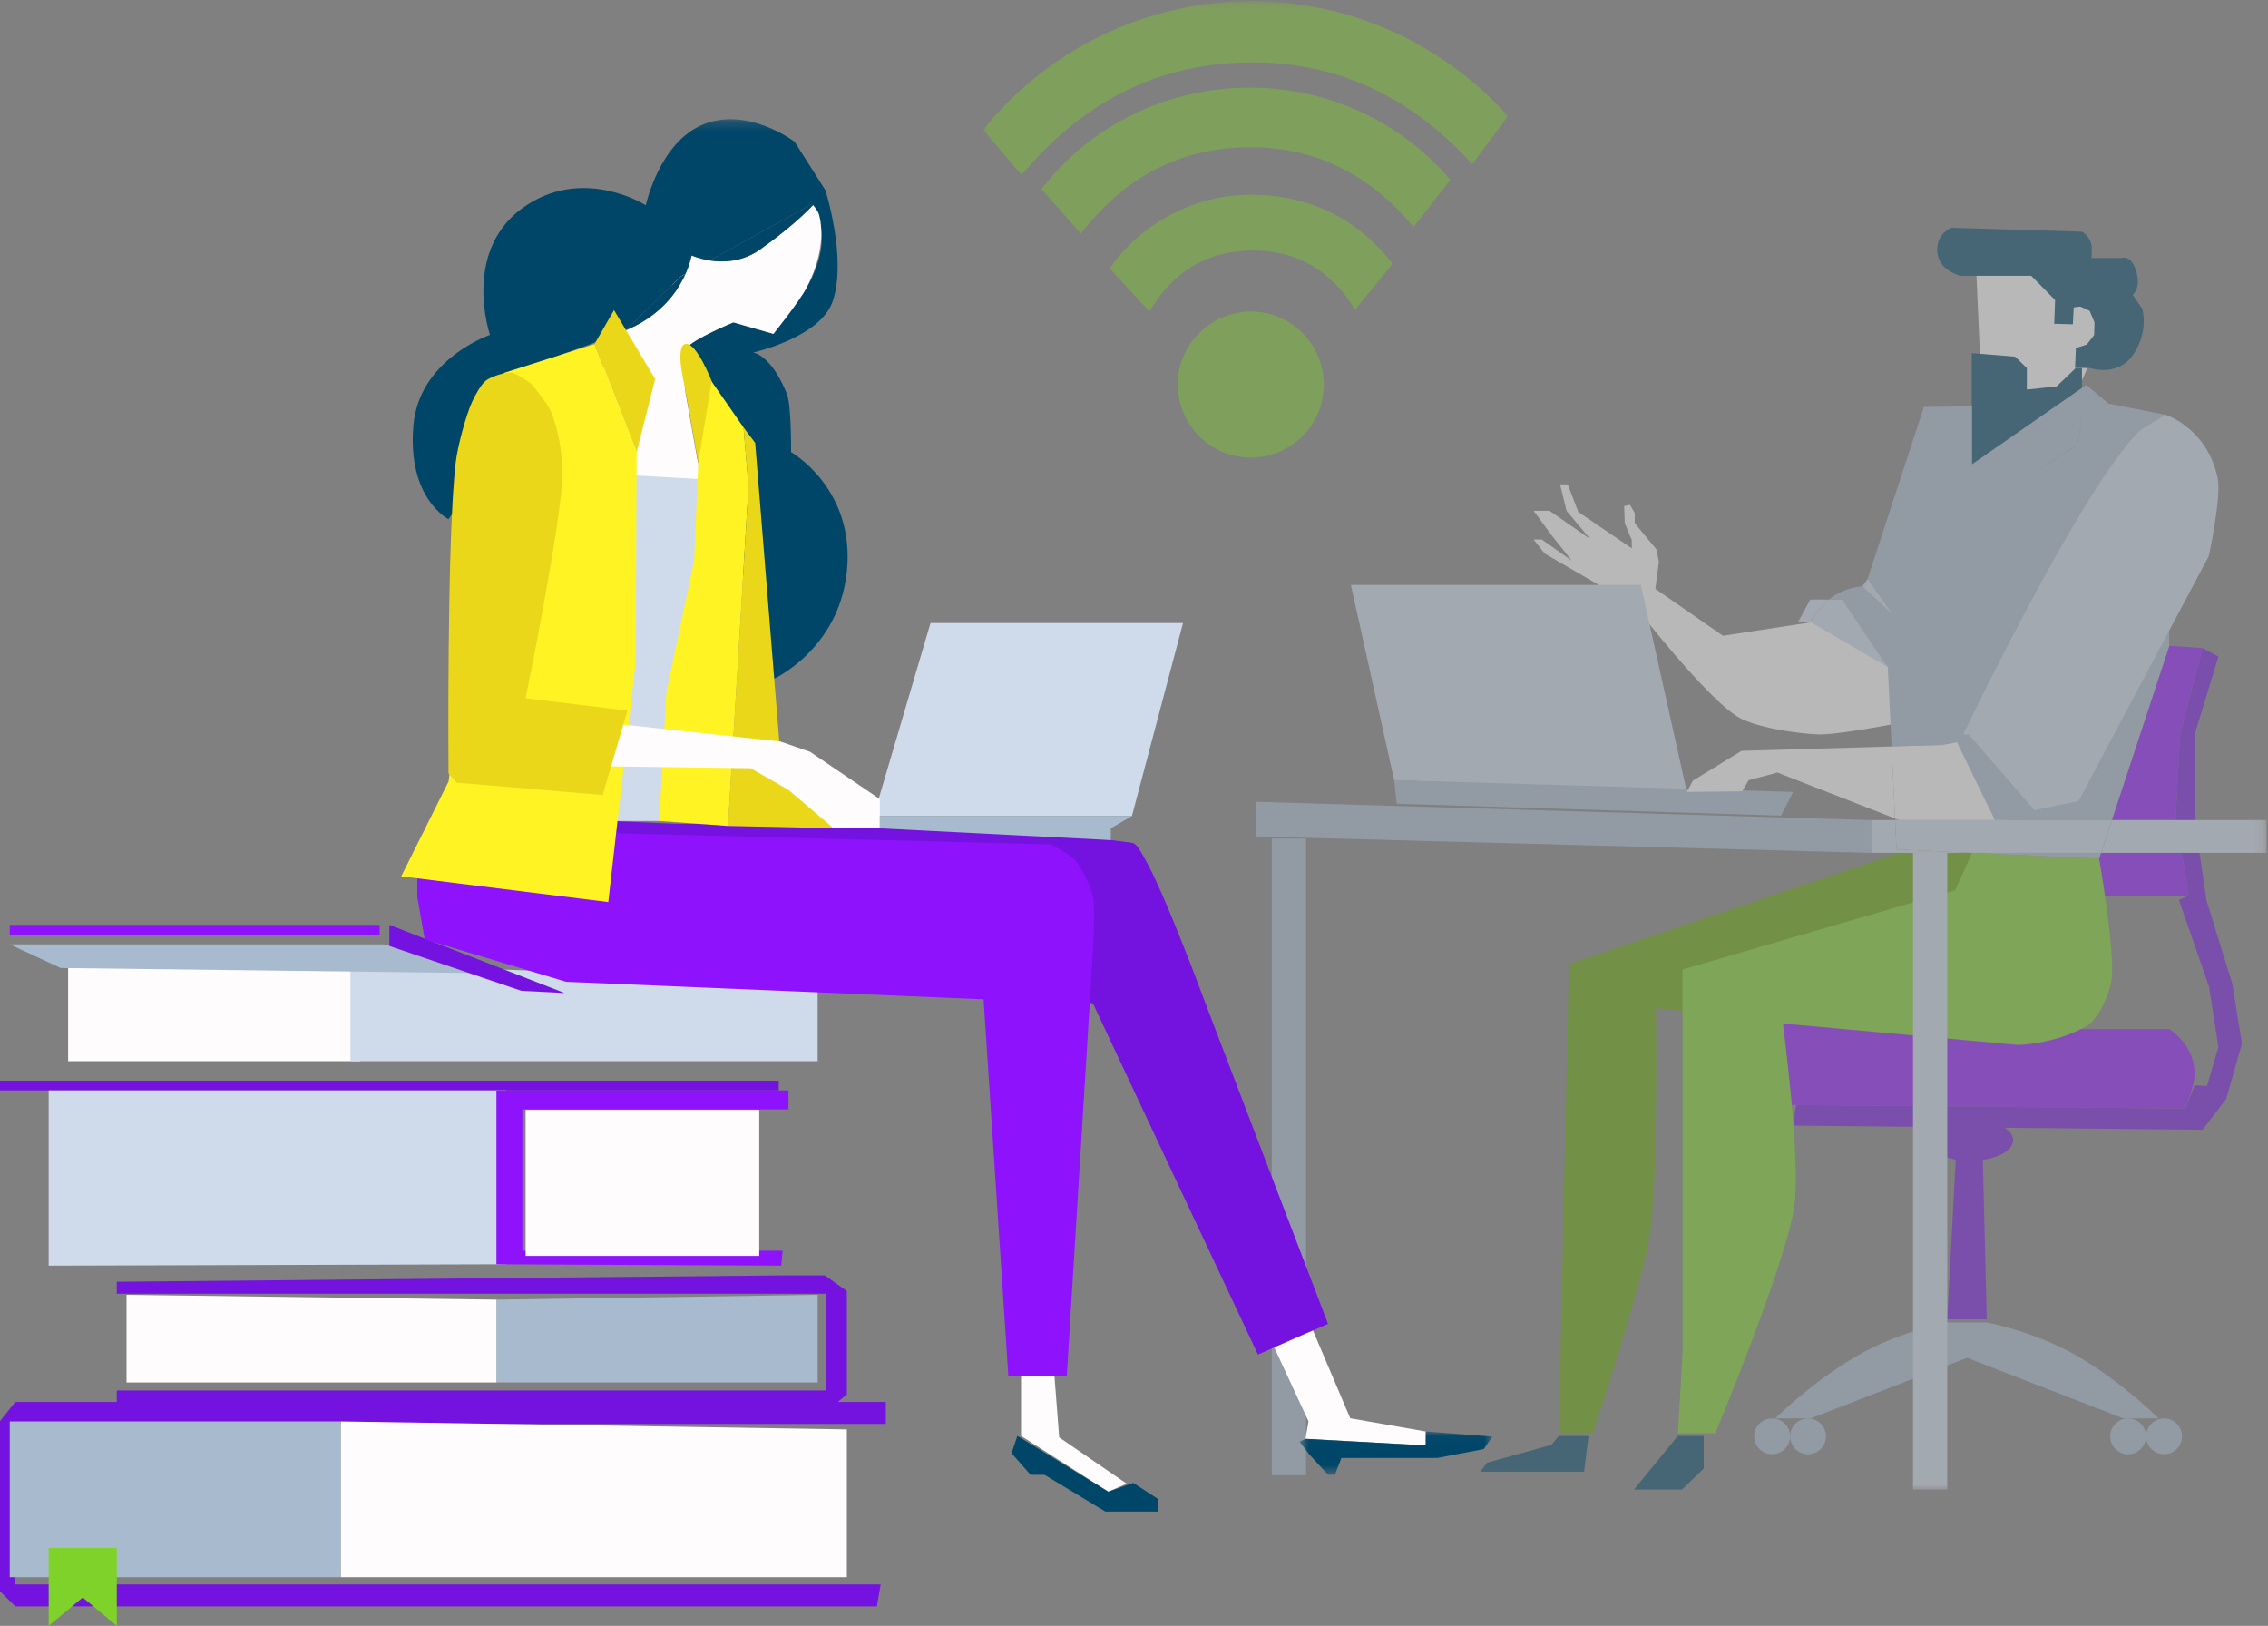 <svg width="233" height="167" viewBox="0 0 233 167" fill="none" xmlns="http://www.w3.org/2000/svg">
<rect x="0" y="0" width="233" height="167" fill="#808080" stroke="none"/>
<g opacity="0.452">
<path fill-rule="evenodd" clip-rule="evenodd" d="M203 27.198L203.44 37.127L206.226 41H210.468L213.542 39.872L214.709 37.197L218 35.79L217.15 30.784L209.864 26L203 27.198Z" fill="#FFFCFD"/>
<path fill-rule="evenodd" clip-rule="evenodd" d="M161.18 99.035L160.149 147.222H163.652C163.652 147.222 168.711 132.003 169.497 126.827C170.372 121.066 170.109 103.559 170.109 103.559L175.328 104.107L204.108 94.1L203.431 87.642L195.041 87.604L161.18 99.035Z" fill="#61A600"/>
<path fill-rule="evenodd" clip-rule="evenodd" d="M199.576 76.52L201.961 74.874L209.787 81.343L210.533 82.901L205.999 83.837L201.146 76.882L199.576 76.52Z" stroke="#A8BACE" stroke-width="0.25"/>
<path fill-rule="evenodd" clip-rule="evenodd" d="M170.059 60.482L177.007 65.306L186.363 63.872L194.331 68.532V74.409C194.331 74.409 188.649 75.514 186.733 75.435C184.632 75.348 180.312 74.722 178.518 73.625C175.199 71.599 167.944 62.23 167.944 62.23L158.701 56.865L157.553 55.418H158.399L161.479 57.589L159.365 54.936L157.553 52.463H159.184L163.352 55.357L160.937 52.463L160.271 49.75H161.057L162.145 52.585L167.641 56.322V55.477L166.918 53.73L166.857 51.981L167.462 51.86L167.944 52.705V53.73L170.179 56.443L170.421 57.709L170.059 60.482Z" fill="#FFFCFD"/>
<path fill-rule="evenodd" clip-rule="evenodd" d="M211.127 30.817L208.679 28.329H201.452C201.452 28.329 199.015 27.84 199.015 25.663C199.015 23.885 200.485 23.396 200.485 23.396L213.888 23.796C213.888 23.796 214.679 24.196 214.868 25.174C214.932 25.5 214.868 26.506 214.868 26.506H217.941C217.941 26.506 218.875 26.106 219.411 27.706C220.042 29.601 219.098 30.285 219.098 30.285L220.078 31.706C220.078 31.706 220.807 33.949 219.17 36.4C217.567 38.8 214.679 37.794 214.679 37.794H213.176L213.265 35.75L214.378 35.394L215.136 34.416L215.18 33.128L214.679 31.928L213.71 31.484L213.043 31.572L212.954 33.306L211.039 33.261L211.127 30.817Z" fill="#004669"/>
<path fill-rule="evenodd" clip-rule="evenodd" d="M175.032 150.835L172.796 153H167.867L172.375 147.489H175.032V150.835Z" fill="#004669"/>
<path fill-rule="evenodd" clip-rule="evenodd" d="M162.739 151.163H152.09L152.747 150.245L159.386 148.408L160.148 147.49H163.2L162.739 151.163Z" fill="#004669"/>
<path fill-rule="evenodd" clip-rule="evenodd" d="M138.781 60.086H168.57L173.296 81.342L143.227 80.137L138.781 60.086Z" fill="#CFDBEA"/>
<path fill-rule="evenodd" clip-rule="evenodd" d="M184.22 81.343L182.976 83.779L143.494 82.561L143.228 80.137L184.22 81.343Z" fill="#A8BACE"/>
<path fill-rule="evenodd" clip-rule="evenodd" d="M129 82.358L192.223 84.238V87.603L129 85.921V82.358Z" fill="#A8BACE"/>
<path fill-rule="evenodd" clip-rule="evenodd" d="M226.28 66.563L222.859 66.34L215.647 88.205L216.246 91.991H224.857L223.523 83.838L223.968 75.438L226.28 66.563Z" fill="#8E12FC"/>
<path fill-rule="evenodd" clip-rule="evenodd" d="M213.788 105.702H222.86C222.86 105.702 225.502 107.341 225.465 110.358C225.45 111.559 224.501 113.859 224.501 113.859L184.076 113.502L183.159 105.135L205.054 104.543L213.788 105.702Z" fill="#8E12FC"/>
<mask id="mask0" mask-type="alpha" maskUnits="userSpaceOnUse" x="129" y="23" width="104" height="130">
<path fill-rule="evenodd" clip-rule="evenodd" d="M129 153H232.86V23.396H129V153Z" fill="white"/>
</mask>
<g mask="url(#mask0)">
<path fill-rule="evenodd" clip-rule="evenodd" d="M130.658 151.528H134.175V86.131H130.658V151.528Z" fill="#A8BACE"/>
<path fill-rule="evenodd" clip-rule="evenodd" d="M190.769 139.271C195.123 136.741 200.049 135.834 200.049 135.834H202.078H204.108C204.108 135.834 209.033 136.741 213.387 139.271C218.118 142.019 221.771 145.691 221.771 145.691H218.132L202.078 139.466L186.024 145.691H182.385C182.385 145.691 186.038 142.019 190.769 139.271Z" fill="#A8BACE"/>
<path fill-rule="evenodd" clip-rule="evenodd" d="M220.476 147.533C220.476 148.549 221.302 149.374 222.321 149.374C223.341 149.374 224.166 148.549 224.166 147.533C224.166 146.516 223.341 145.692 222.321 145.692C221.302 145.692 220.476 146.516 220.476 147.533Z" fill="#A8BACE"/>
<path fill-rule="evenodd" clip-rule="evenodd" d="M216.786 147.533C216.786 148.549 217.612 149.374 218.631 149.374C219.649 149.374 220.476 148.549 220.476 147.533C220.476 146.516 219.649 145.692 218.631 145.692C217.612 145.692 216.786 146.516 216.786 147.533Z" fill="#A8BACE"/>
<path fill-rule="evenodd" clip-rule="evenodd" d="M183.902 147.533C183.902 148.549 184.728 149.374 185.747 149.374C186.767 149.374 187.592 148.549 187.592 147.533C187.592 146.516 186.767 145.692 185.747 145.692C184.728 145.692 183.902 146.516 183.902 147.533Z" fill="#A8BACE"/>
<path fill-rule="evenodd" clip-rule="evenodd" d="M180.212 147.533C180.212 148.549 181.038 149.374 182.057 149.374C183.077 149.374 183.902 148.549 183.902 147.533C183.902 146.516 183.077 145.692 182.057 145.692C181.038 145.692 180.212 146.516 180.212 147.533Z" fill="#A8BACE"/>
<path fill-rule="evenodd" clip-rule="evenodd" d="M199.023 115.766L184.221 115.618L184.515 113.505L224.502 113.86L225.465 111.475L226.738 111.546L227.906 107.542L226.949 101.363L223.852 92.444L224.858 91.99L223.524 83.837L223.968 75.438L226.281 66.563L227.906 67.445L225.465 75.438V84.237L226.686 92.513L229.342 101.081L230.326 107.191L228.708 112.879L226.281 116.039L205.946 115.836C206.487 116.192 206.817 116.627 206.817 117.104C206.817 118.07 205.5 118.875 203.701 119.143L204.108 135.512H200.048L200.922 119.11C199.241 118.809 198.033 118.029 198.033 117.104C198.033 116.596 198.414 116.134 199.023 115.766Z" fill="#7412E0"/>
<path fill-rule="evenodd" clip-rule="evenodd" d="M183.159 105.135L207.267 107.328C207.267 107.328 210.915 107.328 214.342 105.41C215.625 104.692 216.814 101.863 216.953 100.475C217.259 97.405 215.647 88.206 215.647 88.206L202.59 87.604L200.88 91.426L172.856 99.584V138.996L172.375 147.222H176.222C176.222 147.222 183.458 129.867 184.327 123.985C185.037 119.17 183.159 105.135 183.159 105.135Z" fill="#7ED229"/>
<path fill-rule="evenodd" clip-rule="evenodd" d="M196.531 153H200.049V87.603H196.531V153Z" fill="#CFDBEA"/>
<path fill-rule="evenodd" clip-rule="evenodd" d="M173.9 80.197L178.914 77.123L194.331 76.673L194.684 84.072L182.6 79.355L179.639 80.138L178.975 81.282L173.295 81.343L173.9 80.197Z" fill="#FFFCFD"/>
<path fill-rule="evenodd" clip-rule="evenodd" d="M202.597 41.733H202.567V36.27L207.022 36.636L208.228 37.81V40.017L211.278 39.696L213.246 37.81H213.889V39.855L202.597 47.696V41.733Z" fill="#004669"/>
<path fill-rule="evenodd" clip-rule="evenodd" d="M194.835 87.245L202.591 87.603H192.223V84.237H194.692L194.835 87.245Z" fill="#CFDBEA"/>
<path fill-rule="evenodd" clip-rule="evenodd" d="M232.86 84.237V87.603H215.846L216.957 84.237H232.86Z" fill="#CFDBEA"/>
<path fill-rule="evenodd" clip-rule="evenodd" d="M215.647 88.205L202.59 87.603H215.847L215.647 88.205Z" fill="#A8BACE"/>
<path fill-rule="evenodd" clip-rule="evenodd" d="M191.323 60.241L191.864 59.454L191.608 60.239C191.608 60.239 191.5 60.234 191.323 60.241Z" fill="#CFDBEA"/>
<path fill-rule="evenodd" clip-rule="evenodd" d="M185.975 61.58H187.871C187.858 61.591 187.844 61.6 187.83 61.61C187.254 62.062 185.975 63.872 185.975 63.872H184.728L185.975 61.58Z" fill="#CFDBEA"/>
<path fill-rule="evenodd" clip-rule="evenodd" d="M187.872 61.58C189.336 60.451 190.742 60.264 191.324 60.24L194.542 63.222L191.865 59.455L197.652 41.8L202.567 41.734V47.738H209.996L210.959 47.282L213.385 45.727L213.889 43.215V39.855L214.342 39.539L216.609 41.458L222.499 42.607L222.859 66.341L216.957 84.237H206.102V81.101L201.993 76.037L199.576 76.52L194.331 76.673L193.943 68.534L189.271 61.58H187.872Z" fill="#A8BACE"/>
<path fill-rule="evenodd" clip-rule="evenodd" d="M187.829 61.61C187.844 61.599 187.858 61.591 187.872 61.581H189.271L193.942 68.533L185.974 63.873C185.974 63.873 187.253 62.061 187.829 61.61Z" fill="#CFDBEA"/>
<path fill-rule="evenodd" clip-rule="evenodd" d="M191.323 60.241C191.5 60.234 191.608 60.239 191.608 60.239L191.864 59.454L194.542 63.222L191.323 60.241Z" fill="#CFDBEA"/>
<path fill-rule="evenodd" clip-rule="evenodd" d="M194.684 84.072L195.106 84.237H194.692L194.684 84.072Z" fill="#A8BACE"/>
<path fill-rule="evenodd" clip-rule="evenodd" d="M194.692 84.237H195.106H206.102H216.957L215.845 87.603H202.59L194.835 87.245L194.692 84.237Z" fill="#CFDBEA"/>
<path fill-rule="evenodd" clip-rule="evenodd" d="M213.385 45.727L210.959 47.282L209.996 47.738H202.567V41.733H202.596V47.696L213.889 39.855V43.215L213.385 45.727Z" fill="#A8BACE"/>
<path fill-rule="evenodd" clip-rule="evenodd" d="M199.576 76.52L201.993 76.038L206.101 81.102V84.237H195.106L194.684 84.073L194.33 76.672L199.576 76.52Z" fill="#FFFCFD"/>
<path fill-rule="evenodd" clip-rule="evenodd" d="M222.499 42.608C222.499 42.608 226.757 43.98 227.826 49.091C228.24 51.07 226.917 57.128 226.917 57.128L213.535 82.282L205.999 83.837L201.452 75.928C201.452 75.928 213.286 51.127 219.512 44.552C220.123 43.905 222.499 42.608 222.499 42.608Z" fill="#CFDBEA"/>
<path fill-rule="evenodd" clip-rule="evenodd" d="M200.657 75.439H202.25L209.218 83.458L208.653 84.166L204.943 84.238L200.657 75.439Z" fill="#A8BACE"/>
</g>
</g>
<path fill-rule="evenodd" clip-rule="evenodd" d="M7 109H37V99H7V109Z" fill="#FFFCFD"/>
<path fill-rule="evenodd" clip-rule="evenodd" d="M36 109V99L84 100.815V109H36Z" fill="#CFDBEA"/>
<path fill-rule="evenodd" clip-rule="evenodd" d="M1 96H39V95H1V96Z" fill="#8E12FC"/>
<path fill-rule="evenodd" clip-rule="evenodd" d="M1 97L6.232 99.431L53 100L39.356 97H1Z" fill="#A8BACE"/>
<path fill-rule="evenodd" clip-rule="evenodd" d="M40 95V97.168L53.569 101.775L58 102L40 95Z" fill="#7412E0"/>
<path fill-rule="evenodd" clip-rule="evenodd" d="M0 112H80V111H0V112Z" fill="#7412E0"/>
<path fill-rule="evenodd" clip-rule="evenodd" d="M5 130V112H52V129.86L5 130Z" fill="#CFDBEA"/>
<path fill-rule="evenodd" clip-rule="evenodd" d="M81 112V113.954H53.669V128.464H80.404L80.258 130L51 129.86V112H81Z" fill="#8E12FC"/>
<path fill-rule="evenodd" clip-rule="evenodd" d="M54 129H78V114H54V129Z" fill="#FFFCFD"/>
<path fill-rule="evenodd" clip-rule="evenodd" d="M12 131.657V132.883H84.864V142.821H12V145H84.864L87 143.23V132.61L84.731 131H80.739L12 131.657Z" fill="#7412E0"/>
<path fill-rule="evenodd" clip-rule="evenodd" d="M51 133.493V142H84V133L51 133.493Z" fill="#A8BACE"/>
<path fill-rule="evenodd" clip-rule="evenodd" d="M13 133V142H51V133.493L13 133Z" fill="#FFFCFD"/>
<path fill-rule="evenodd" clip-rule="evenodd" d="M11.642 144H1.578L0 145.974V163.451L1.578 165H90.083L90.475 162.746H1.578V146.256H91V144.705V144H11.642Z" fill="#7412E0"/>
<path fill-rule="evenodd" clip-rule="evenodd" d="M87 146.821V162H35V146L87 146.821Z" fill="#FFFCFD"/>
<path fill-rule="evenodd" clip-rule="evenodd" d="M1 146V162H1.624H35V146H1Z" fill="#A8BACE"/>
<path fill-rule="evenodd" clip-rule="evenodd" d="M5 159V167L8.499 164.09L12 167V159H5Z" fill="#7ED229"/>
<path fill-rule="evenodd" clip-rule="evenodd" d="M62.706 84.331L69.261 84.606C69.261 84.606 105.213 84.838 116.34 86.582C116.815 86.657 117.293 87.671 117.541 88.085C119.559 91.48 123.686 102.648 123.686 102.648L136.432 135.979L129.235 139.133L112.293 103.099L62.491 86.281L62.706 84.331Z" fill="#7412E0"/>
<path fill-rule="evenodd" clip-rule="evenodd" d="M109.592 141.385L112.293 97.544C112.293 97.544 112.542 93.466 112.293 92.138C112.089 91.066 111.075 89.041 110.342 88.234C109.867 87.71 107.944 86.733 107.944 86.733L43.639 85.081L42.871 87.783V92.138L43.639 96.492L58.164 100.846L101.047 102.648L103.596 141.385H109.592Z" fill="#8E12FC"/>
<path fill-rule="evenodd" clip-rule="evenodd" d="M146.472 147.035L138.716 145.678L134.885 136.657L130.908 138.4L134.422 145.98L134.119 147.789L146.472 148.468V147.035Z" fill="#FFFCFD"/>
<mask id="mask1" mask-type="alpha" maskUnits="userSpaceOnUse" x="133" y="147" width="21" height="5">
<path fill-rule="evenodd" clip-rule="evenodd" d="M153.326 151.484V147.035H133.517V151.484H153.326Z" fill="white"/>
</mask>
<g mask="url(#mask1)">
<path fill-rule="evenodd" clip-rule="evenodd" d="M134.496 149.373L133.517 148.091L134.119 147.789L146.472 148.468V147.035L153.326 147.562L152.421 148.845L147.678 149.751H137.81L137.133 151.484H136.432L134.496 149.373Z" fill="#004669"/>
</g>
<path fill-rule="evenodd" clip-rule="evenodd" d="M108.332 141.385L108.814 147.638L115.743 152.39L113.86 153.22L104.897 147.487V141.385H108.332Z" fill="#FFFCFD"/>
<path fill-rule="evenodd" clip-rule="evenodd" d="M118.982 155.256H113.558L107.305 151.485H105.876L103.919 149.26L104.521 147.487L113.859 153.22L116.42 152.315L118.982 153.974V155.256Z" fill="#004669"/>
<path fill-rule="evenodd" clip-rule="evenodd" d="M95.595 63.999H121.535L116.287 83.818H89.748L95.595 63.999Z" fill="#CFDBEA"/>
<path fill-rule="evenodd" clip-rule="evenodd" d="M70.68 24.888C67.485 24.888 67.48 29.858 70.68 29.858C73.875 29.858 73.88 24.888 70.68 24.888Z" fill="#FFFCFD"/>
<mask id="mask2" mask-type="alpha" maskUnits="userSpaceOnUse" x="0" y="12" width="154" height="155">
<path fill-rule="evenodd" clip-rule="evenodd" d="M0 167H153.326V12.244H0V167Z" fill="white"/>
</mask>
<g mask="url(#mask2)">
<path fill-rule="evenodd" clip-rule="evenodd" d="M61.074 84.331H72.313V47.501H61.074V84.331Z" fill="#CFDBEA"/>
<path fill-rule="evenodd" clip-rule="evenodd" d="M81.27 46.444C81.27 46.444 81.309 41.62 80.84 40.455C79.213 36.422 77.38 36.21 77.38 36.21C77.38 36.21 84.276 34.669 85.543 30.956C87.036 26.577 84.799 19.544 84.799 19.544L83.353 21.002L83.478 20.933L84.264 23.093C84.264 23.093 85.146 25.744 82.792 29.674C81.991 31.013 79.456 34.292 79.456 34.292L75.337 33.112C75.337 33.112 71.16 34.832 70.532 35.764C70.209 36.24 70.207 37.534 70.274 38.634L79.539 69.71C79.539 69.71 86.607 66.462 87.059 57.948C87.484 49.947 81.27 46.444 81.27 46.444Z" fill="#004669"/>
<path fill-rule="evenodd" clip-rule="evenodd" d="M70.438 28.124C70.927 27.027 71.05 26.247 71.05 26.247C71.05 26.247 71.796 26.588 72.915 26.757L83.353 21.001L83.479 20.932L83.527 21.062C84.45 20.093 84.799 19.545 84.799 19.545L81.632 14.563C81.632 14.563 76.899 10.939 72.314 12.752C67.726 14.563 66.346 21.084 66.346 21.084C66.346 21.084 60.236 17.164 54.227 20.993C47.261 25.431 50.338 34.398 50.338 34.398C50.338 34.398 43.045 36.869 42.468 43.728C41.836 51.245 46.078 53.328 46.078 53.328L57.493 36.481C57.493 36.481 61.836 34.977 64.291 33.919L69.941 28.397L70.438 28.124Z" fill="#004669"/>
<path fill-rule="evenodd" clip-rule="evenodd" d="M83.527 21.063C82.524 22.116 80.838 23.669 78.105 25.612C76.269 26.918 74.305 26.969 72.915 26.757L70.438 28.124C69.746 29.675 68.314 31.862 65.405 33.401C65.122 33.552 64.735 33.729 64.291 33.918L61.8 36.354L63.37 48.73L72.001 49.221L70.433 40.381C70.433 40.381 70.327 39.578 70.272 38.633C70.208 37.533 70.21 36.241 70.532 35.764C71.159 34.831 75.337 33.111 75.337 33.111L79.457 34.291C79.457 34.291 82.059 31.052 82.792 29.673C84.477 26.506 84.614 23.788 84.142 22.047C84.023 21.608 83.527 21.063 83.527 21.063Z" fill="#FFFCFD"/>
<path fill-rule="evenodd" clip-rule="evenodd" d="M83.352 21.001L72.914 26.757C74.304 26.969 76.269 26.918 78.104 25.612C80.838 23.669 82.523 22.116 83.526 21.063L83.478 20.932L83.352 21.001Z" fill="#004669"/>
<path fill-rule="evenodd" clip-rule="evenodd" d="M70.438 28.124L69.941 28.397L64.291 33.919C64.734 33.729 65.122 33.552 65.405 33.403C68.313 31.862 69.746 29.675 70.438 28.124Z" fill="#004669"/>
<path fill-rule="evenodd" clip-rule="evenodd" d="M61.074 35.34L63.081 31.851L67.305 38.935L65.404 46.444L61.074 35.34Z" fill="#EBD719"/>
<path fill-rule="evenodd" clip-rule="evenodd" d="M41.22 90.014L62.491 92.658L65.298 68.018L65.404 46.444L61.074 35.34L51.781 38.301L46.079 80.285L41.22 90.014Z" fill="#FFF323"/>
<path fill-rule="evenodd" clip-rule="evenodd" d="M80.055 76.101L77.581 45.492L76.387 43.907L76.9 49.934L74.793 84.837L86.102 85.081L80.055 76.101Z" fill="#EBD719"/>
<path fill-rule="evenodd" clip-rule="evenodd" d="M76.461 44.774L76.387 43.907L72.313 38.039L71.739 47.501L71.319 57.548L68.466 71.084L67.727 84.331L74.793 84.838L76.9 49.935L76.461 44.774Z" fill="#FFF323"/>
<path fill-rule="evenodd" clip-rule="evenodd" d="M90.391 82.082L83.213 77.218L80.151 76.161L63.992 74.421L62.487 78.721L77.12 78.909L80.995 81.131L85.642 85.081H90.391V82.082Z" fill="#FFFCFD"/>
<path fill-rule="evenodd" clip-rule="evenodd" d="M49.985 39.041C49.436 39.419 48.782 40.655 48.506 41.263C47.839 42.734 47.005 45.897 46.817 47.501C45.884 55.434 46.079 79.438 46.079 79.438L46.923 80.391L61.919 81.66L64.453 72.988L53.999 71.719C53.999 71.719 57.532 54.579 57.801 48.772C57.839 47.922 57.618 46.225 57.484 45.387C57.348 44.544 56.906 42.875 56.532 42.108C56.177 41.376 54.633 39.464 54.633 39.464C54.633 39.464 53.195 38.405 52.626 38.301C51.951 38.18 50.551 38.654 49.985 39.041Z" fill="#EBD719"/>
<path fill-rule="evenodd" clip-rule="evenodd" d="M70.367 35.34C71.483 34.979 73.113 39.147 73.113 39.147L72.944 40.176L71.74 47.501L70.367 39.782C70.367 39.782 69.311 35.683 70.367 35.34Z" fill="#EBD719"/>
<path fill-rule="evenodd" clip-rule="evenodd" d="M116.286 83.818L114.117 85.082V86.29L90.391 85.082V83.818H116.286Z" fill="#A8BACE"/>
</g>
<g opacity="0.378">
<mask id="mask3" mask-type="alpha" maskUnits="userSpaceOnUse" x="101" y="0" width="54" height="18">
<path fill-rule="evenodd" clip-rule="evenodd" d="M101 17.994V0.118H154.937V17.994H101Z" fill="white"/>
</mask>
<g mask="url(#mask3)">
<path fill-rule="evenodd" clip-rule="evenodd" d="M101 13.327C102.309 14.872 103.622 16.42 104.957 17.994C111.053 10.643 118.651 6.629 127.878 6.413C137.097 6.197 144.866 9.823 151.246 16.86C152.491 15.193 153.716 13.553 154.937 11.918C139.894 -4.617 114.576 -3.431 101 13.327Z" fill="#7ED321"/>
</g>
<path fill-rule="evenodd" clip-rule="evenodd" d="M107 19.416C108.345 20.941 109.692 22.468 111.043 24C115.36 18.381 120.946 15.271 127.956 15.128C134.979 14.984 140.692 17.864 145.222 23.329C146.48 21.71 147.732 20.098 149 18.467C137.787 5.359 117.316 6.039 107 19.416Z" fill="#7ED321"/>
<path fill-rule="evenodd" clip-rule="evenodd" d="M118.519 23.11C116.733 24.319 115.239 25.808 114 27.58C115.365 29.058 116.719 30.525 118.08 32C120.414 28.05 123.836 25.78 128.566 25.729C133.314 25.677 136.8 27.873 139.207 31.778C139.23 31.765 139.259 31.756 139.275 31.737C140.487 30.252 141.695 28.764 142.914 27.285C143.07 27.096 142.988 26.984 142.873 26.84C139.582 22.736 135.269 20.43 129.928 20.049C125.771 19.753 121.95 20.79 118.519 23.11Z" fill="#7ED321"/>
<path fill-rule="evenodd" clip-rule="evenodd" d="M128.597 32C124.457 31.964 121.031 35.303 121 39.402C120.97 43.581 124.29 46.976 128.431 47C132.613 47.025 135.971 43.719 136 39.548C136.028 35.432 132.698 32.037 128.597 32Z" fill="#7ED321"/>
</g>
</svg>
